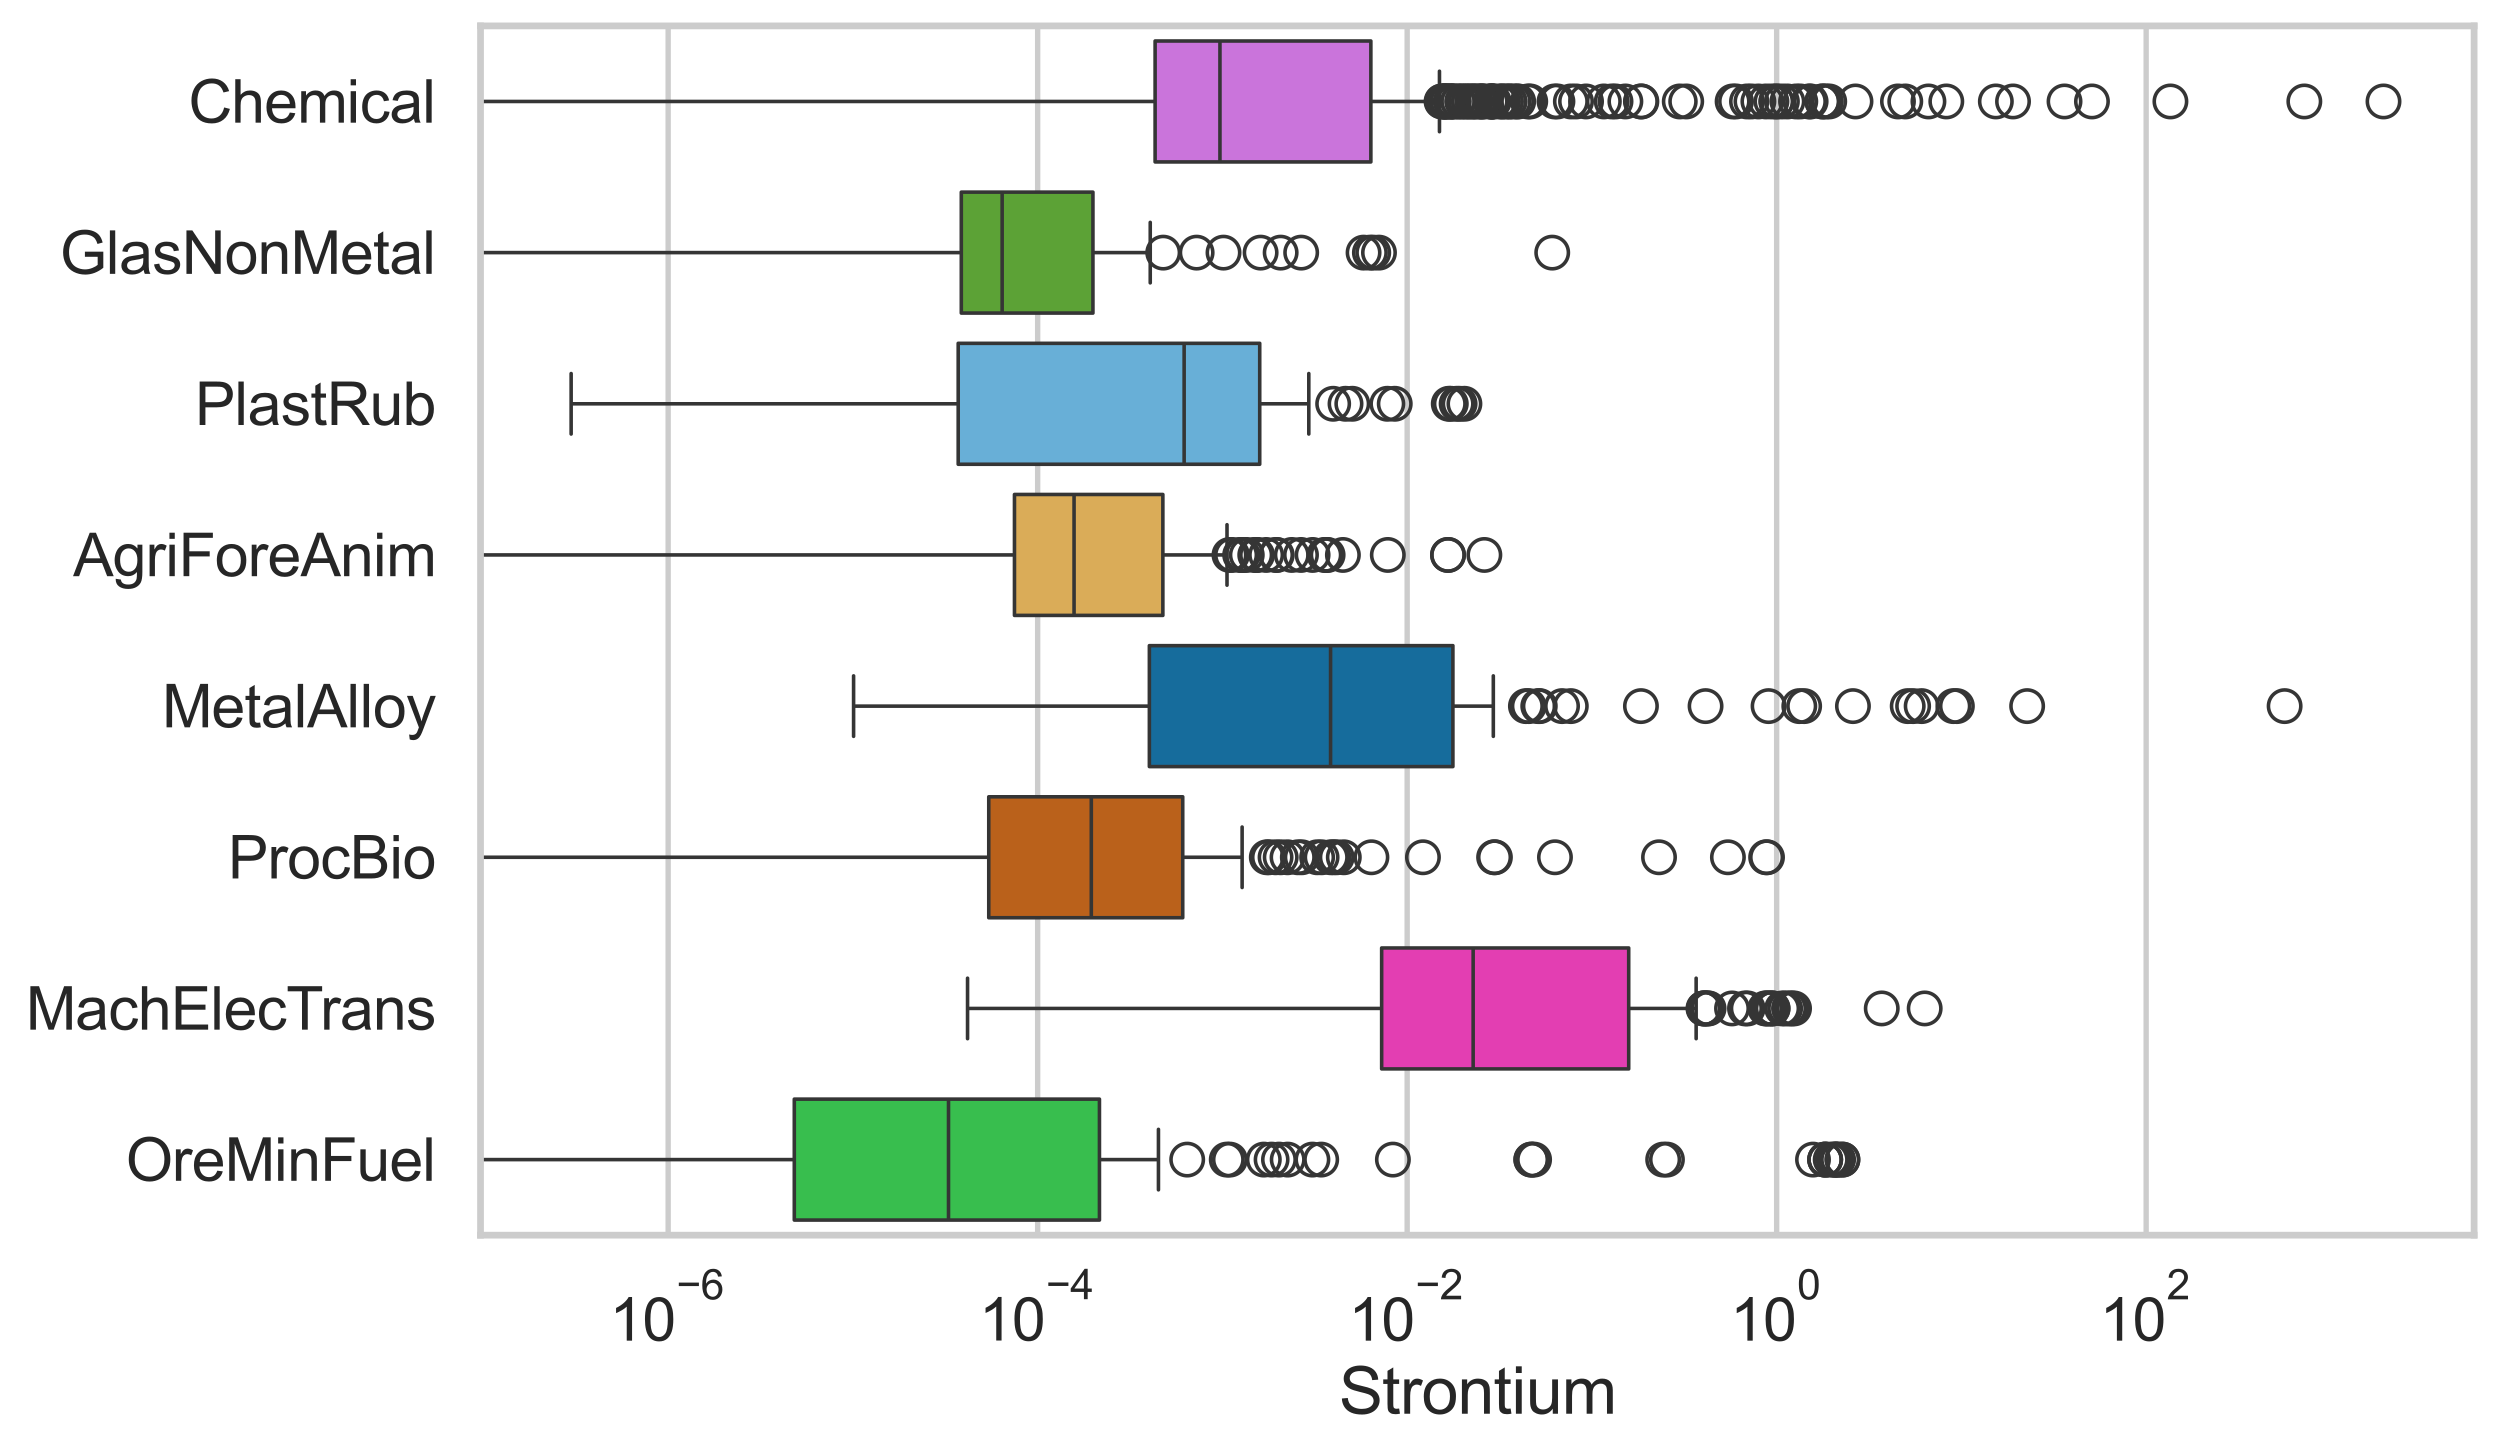 <?xml version="1.0" encoding="utf-8" standalone="no"?>
<!DOCTYPE svg PUBLIC "-//W3C//DTD SVG 1.1//EN"
  "http://www.w3.org/Graphics/SVG/1.1/DTD/svg11.dtd">
<svg xmlns:xlink="http://www.w3.org/1999/xlink" width="695.577pt" height="404.121pt" viewBox="0 0 695.577 404.121" xmlns="http://www.w3.org/2000/svg" version="1.1">
 <defs>
  <style type="text/css">*{stroke-linejoin: round; stroke-linecap: butt}</style>
 </defs>
 <g id="figure_1">
  <g id="patch_1">
   <path d="M 0 404.121 
L 695.577 404.121 
L 695.577 0 
L 0 0 
z
" style="fill: #ffffff"/>
  </g>
  <g id="axes_1">
   <g id="patch_2">
    <path d="M 133.697 343.665 
L 688.377 343.665 
L 688.377 7.2 
L 133.697 7.2 
z
" style="fill: #ffffff"/>
   </g>
   <g id="matplotlib.axis_1">
    <g id="xtick_1">
     <g id="line2d_1">
      <path d="M 185.902 343.665 
L 185.902 7.2 
" clip-path="url(#p6491d44e79)" style="fill: none; stroke: #cccccc; stroke-width: 1.5; stroke-linecap: round"/>
     </g>
     <g id="text_1">
      <!-- $\mathdefault{10^{-6}}$ -->
      <g style="fill: #262626" transform="translate(169.567 373.18) scale(0.165 -0.165)">
       <defs>
        <path id="ArialMT-31" d="M 2384 0 
L 1822 0 
L 1822 3584 
Q 1619 3391 1289 3197 
Q 959 3003 697 2906 
L 697 3450 
Q 1169 3672 1522 3987 
Q 1875 4303 2022 4600 
L 2384 4600 
L 2384 0 
z
" transform="scale(0.016)"/>
        <path id="ArialMT-30" d="M 266 2259 
Q 266 3072 433 3567 
Q 600 4063 929 4331 
Q 1259 4600 1759 4600 
Q 2128 4600 2406 4451 
Q 2684 4303 2865 4023 
Q 3047 3744 3150 3342 
Q 3253 2941 3253 2259 
Q 3253 1453 3087 958 
Q 2922 463 2592 192 
Q 2263 -78 1759 -78 
Q 1097 -78 719 397 
Q 266 969 266 2259 
z
M 844 2259 
Q 844 1131 1108 757 
Q 1372 384 1759 384 
Q 2147 384 2411 759 
Q 2675 1134 2675 2259 
Q 2675 3391 2411 3762 
Q 2147 4134 1753 4134 
Q 1366 4134 1134 3806 
Q 844 3388 844 2259 
z
" transform="scale(0.016)"/>
        <path id="ArialMT-2212" d="M 3381 1997 
L 356 1997 
L 356 2522 
L 3381 2522 
L 3381 1997 
z
" transform="scale(0.016)"/>
        <path id="ArialMT-36" d="M 3184 3459 
L 2625 3416 
Q 2550 3747 2413 3897 
Q 2184 4138 1850 4138 
Q 1581 4138 1378 3988 
Q 1113 3794 959 3422 
Q 806 3050 800 2363 
Q 1003 2672 1297 2822 
Q 1591 2972 1913 2972 
Q 2475 2972 2870 2558 
Q 3266 2144 3266 1488 
Q 3266 1056 3080 686 
Q 2894 316 2569 119 
Q 2244 -78 1831 -78 
Q 1128 -78 684 439 
Q 241 956 241 2144 
Q 241 3472 731 4075 
Q 1159 4600 1884 4600 
Q 2425 4600 2770 4297 
Q 3116 3994 3184 3459 
z
M 888 1484 
Q 888 1194 1011 928 
Q 1134 663 1356 523 
Q 1578 384 1822 384 
Q 2178 384 2434 671 
Q 2691 959 2691 1453 
Q 2691 1928 2437 2201 
Q 2184 2475 1800 2475 
Q 1419 2475 1153 2201 
Q 888 1928 888 1484 
z
" transform="scale(0.016)"/>
       </defs>
       <use xlink:href="#ArialMT-31" transform="translate(0 0.994)"/>
       <use xlink:href="#ArialMT-30" transform="translate(55.615 0.994)"/>
       <use xlink:href="#ArialMT-2212" transform="translate(112.973 70.688) scale(0.7)"/>
       <use xlink:href="#ArialMT-36" transform="translate(153.852 70.688) scale(0.7)"/>
      </g>
     </g>
    </g>
    <g id="xtick_2">
     <g id="line2d_2">
      <path d="M 288.709 343.665 
L 288.709 7.2 
" clip-path="url(#p6491d44e79)" style="fill: none; stroke: #cccccc; stroke-width: 1.5; stroke-linecap: round"/>
     </g>
     <g id="text_2">
      <!-- $\mathdefault{10^{-4}}$ -->
      <g style="fill: #262626" transform="translate(272.374 373.015) scale(0.165 -0.165)">
       <defs>
        <path id="ArialMT-34" d="M 2069 0 
L 2069 1097 
L 81 1097 
L 81 1613 
L 2172 4581 
L 2631 4581 
L 2631 1613 
L 3250 1613 
L 3250 1097 
L 2631 1097 
L 2631 0 
L 2069 0 
z
M 2069 1613 
L 2069 3678 
L 634 1613 
L 2069 1613 
z
" transform="scale(0.016)"/>
       </defs>
       <use xlink:href="#ArialMT-31" transform="translate(0 0.202)"/>
       <use xlink:href="#ArialMT-30" transform="translate(55.615 0.202)"/>
       <use xlink:href="#ArialMT-2212" transform="translate(112.973 69.895) scale(0.7)"/>
       <use xlink:href="#ArialMT-34" transform="translate(153.852 69.895) scale(0.7)"/>
      </g>
     </g>
    </g>
    <g id="xtick_3">
     <g id="line2d_3">
      <path d="M 391.515 343.665 
L 391.515 7.2 
" clip-path="url(#p6491d44e79)" style="fill: none; stroke: #cccccc; stroke-width: 1.5; stroke-linecap: round"/>
     </g>
     <g id="text_3">
      <!-- $\mathdefault{10^{-2}}$ -->
      <g style="fill: #262626" transform="translate(375.18 373.18) scale(0.165 -0.165)">
       <defs>
        <path id="ArialMT-32" d="M 3222 541 
L 3222 0 
L 194 0 
Q 188 203 259 391 
Q 375 700 629 1000 
Q 884 1300 1366 1694 
Q 2113 2306 2375 2664 
Q 2638 3022 2638 3341 
Q 2638 3675 2398 3904 
Q 2159 4134 1775 4134 
Q 1369 4134 1125 3890 
Q 881 3647 878 3216 
L 300 3275 
Q 359 3922 746 4261 
Q 1134 4600 1788 4600 
Q 2447 4600 2831 4234 
Q 3216 3869 3216 3328 
Q 3216 3053 3103 2787 
Q 2991 2522 2730 2228 
Q 2469 1934 1863 1422 
Q 1356 997 1212 845 
Q 1069 694 975 541 
L 3222 541 
z
" transform="scale(0.016)"/>
       </defs>
       <use xlink:href="#ArialMT-31" transform="translate(0 0.994)"/>
       <use xlink:href="#ArialMT-30" transform="translate(55.615 0.994)"/>
       <use xlink:href="#ArialMT-2212" transform="translate(112.973 70.688) scale(0.7)"/>
       <use xlink:href="#ArialMT-32" transform="translate(153.852 70.688) scale(0.7)"/>
      </g>
     </g>
    </g>
    <g id="xtick_4">
     <g id="line2d_4">
      <path d="M 494.321 343.665 
L 494.321 7.2 
" clip-path="url(#p6491d44e79)" style="fill: none; stroke: #cccccc; stroke-width: 1.5; stroke-linecap: round"/>
     </g>
     <g id="text_4">
      <!-- $\mathdefault{10^{0}}$ -->
      <g style="fill: #262626" transform="translate(481.368 373.18) scale(0.165 -0.165)">
       <use xlink:href="#ArialMT-31" transform="translate(0 0.994)"/>
       <use xlink:href="#ArialMT-30" transform="translate(55.615 0.994)"/>
       <use xlink:href="#ArialMT-30" transform="translate(112.973 70.688) scale(0.7)"/>
      </g>
     </g>
    </g>
    <g id="xtick_5">
     <g id="line2d_5">
      <path d="M 597.127 343.665 
L 597.127 7.2 
" clip-path="url(#p6491d44e79)" style="fill: none; stroke: #cccccc; stroke-width: 1.5; stroke-linecap: round"/>
     </g>
     <g id="text_5">
      <!-- $\mathdefault{10^{2}}$ -->
      <g style="fill: #262626" transform="translate(584.174 373.18) scale(0.165 -0.165)">
       <use xlink:href="#ArialMT-31" transform="translate(0 0.994)"/>
       <use xlink:href="#ArialMT-30" transform="translate(55.615 0.994)"/>
       <use xlink:href="#ArialMT-32" transform="translate(112.973 70.688) scale(0.7)"/>
      </g>
     </g>
    </g>
    <g id="text_6">
     <!-- Strontium -->
     <g style="fill: #262626" transform="translate(372.525 393.344) scale(0.18 -0.18)">
      <defs>
       <path id="ArialMT-53" d="M 288 1472 
L 859 1522 
Q 900 1178 1048 958 
Q 1197 738 1509 602 
Q 1822 466 2213 466 
Q 2559 466 2825 569 
Q 3091 672 3220 851 
Q 3350 1031 3350 1244 
Q 3350 1459 3225 1620 
Q 3100 1781 2813 1891 
Q 2628 1963 1997 2114 
Q 1366 2266 1113 2400 
Q 784 2572 623 2826 
Q 463 3081 463 3397 
Q 463 3744 659 4045 
Q 856 4347 1234 4503 
Q 1613 4659 2075 4659 
Q 2584 4659 2973 4495 
Q 3363 4331 3572 4012 
Q 3781 3694 3797 3291 
L 3216 3247 
Q 3169 3681 2898 3903 
Q 2628 4125 2100 4125 
Q 1550 4125 1298 3923 
Q 1047 3722 1047 3438 
Q 1047 3191 1225 3031 
Q 1400 2872 2139 2705 
Q 2878 2538 3153 2413 
Q 3553 2228 3743 1945 
Q 3934 1663 3934 1294 
Q 3934 928 3725 604 
Q 3516 281 3123 101 
Q 2731 -78 2241 -78 
Q 1619 -78 1198 103 
Q 778 284 539 648 
Q 300 1013 288 1472 
z
" transform="scale(0.016)"/>
       <path id="ArialMT-74" d="M 1650 503 
L 1731 6 
Q 1494 -44 1306 -44 
Q 1000 -44 831 53 
Q 663 150 594 308 
Q 525 466 525 972 
L 525 2881 
L 113 2881 
L 113 3319 
L 525 3319 
L 525 4141 
L 1084 4478 
L 1084 3319 
L 1650 3319 
L 1650 2881 
L 1084 2881 
L 1084 941 
Q 1084 700 1114 631 
Q 1144 563 1211 522 
Q 1278 481 1403 481 
Q 1497 481 1650 503 
z
" transform="scale(0.016)"/>
       <path id="ArialMT-72" d="M 416 0 
L 416 3319 
L 922 3319 
L 922 2816 
Q 1116 3169 1280 3281 
Q 1444 3394 1641 3394 
Q 1925 3394 2219 3213 
L 2025 2691 
Q 1819 2813 1613 2813 
Q 1428 2813 1281 2702 
Q 1134 2591 1072 2394 
Q 978 2094 978 1738 
L 978 0 
L 416 0 
z
" transform="scale(0.016)"/>
       <path id="ArialMT-6f" d="M 213 1659 
Q 213 2581 725 3025 
Q 1153 3394 1769 3394 
Q 2453 3394 2887 2945 
Q 3322 2497 3322 1706 
Q 3322 1066 3130 698 
Q 2938 331 2570 128 
Q 2203 -75 1769 -75 
Q 1072 -75 642 372 
Q 213 819 213 1659 
z
M 791 1659 
Q 791 1022 1069 705 
Q 1347 388 1769 388 
Q 2188 388 2466 706 
Q 2744 1025 2744 1678 
Q 2744 2294 2464 2611 
Q 2184 2928 1769 2928 
Q 1347 2928 1069 2612 
Q 791 2297 791 1659 
z
" transform="scale(0.016)"/>
       <path id="ArialMT-6e" d="M 422 0 
L 422 3319 
L 928 3319 
L 928 2847 
Q 1294 3394 1984 3394 
Q 2284 3394 2536 3286 
Q 2788 3178 2913 3003 
Q 3038 2828 3088 2588 
Q 3119 2431 3119 2041 
L 3119 0 
L 2556 0 
L 2556 2019 
Q 2556 2363 2490 2533 
Q 2425 2703 2258 2804 
Q 2091 2906 1866 2906 
Q 1506 2906 1245 2678 
Q 984 2450 984 1813 
L 984 0 
L 422 0 
z
" transform="scale(0.016)"/>
       <path id="ArialMT-69" d="M 425 3934 
L 425 4581 
L 988 4581 
L 988 3934 
L 425 3934 
z
M 425 0 
L 425 3319 
L 988 3319 
L 988 0 
L 425 0 
z
" transform="scale(0.016)"/>
       <path id="ArialMT-75" d="M 2597 0 
L 2597 488 
Q 2209 -75 1544 -75 
Q 1250 -75 995 37 
Q 741 150 617 320 
Q 494 491 444 738 
Q 409 903 409 1263 
L 409 3319 
L 972 3319 
L 972 1478 
Q 972 1038 1006 884 
Q 1059 663 1231 536 
Q 1403 409 1656 409 
Q 1909 409 2131 539 
Q 2353 669 2445 892 
Q 2538 1116 2538 1541 
L 2538 3319 
L 3100 3319 
L 3100 0 
L 2597 0 
z
" transform="scale(0.016)"/>
       <path id="ArialMT-6d" d="M 422 0 
L 422 3319 
L 925 3319 
L 925 2853 
Q 1081 3097 1340 3245 
Q 1600 3394 1931 3394 
Q 2300 3394 2536 3241 
Q 2772 3088 2869 2813 
Q 3263 3394 3894 3394 
Q 4388 3394 4653 3120 
Q 4919 2847 4919 2278 
L 4919 0 
L 4359 0 
L 4359 2091 
Q 4359 2428 4304 2576 
Q 4250 2725 4106 2815 
Q 3963 2906 3769 2906 
Q 3419 2906 3187 2673 
Q 2956 2441 2956 1928 
L 2956 0 
L 2394 0 
L 2394 2156 
Q 2394 2531 2256 2718 
Q 2119 2906 1806 2906 
Q 1569 2906 1367 2781 
Q 1166 2656 1075 2415 
Q 984 2175 984 1722 
L 984 0 
L 422 0 
z
" transform="scale(0.016)"/>
      </defs>
      <use xlink:href="#ArialMT-53"/>
      <use xlink:href="#ArialMT-74" transform="translate(66.699 0)"/>
      <use xlink:href="#ArialMT-72" transform="translate(94.482 0)"/>
      <use xlink:href="#ArialMT-6f" transform="translate(127.783 0)"/>
      <use xlink:href="#ArialMT-6e" transform="translate(183.398 0)"/>
      <use xlink:href="#ArialMT-74" transform="translate(239.014 0)"/>
      <use xlink:href="#ArialMT-69" transform="translate(266.797 0)"/>
      <use xlink:href="#ArialMT-75" transform="translate(289.014 0)"/>
      <use xlink:href="#ArialMT-6d" transform="translate(344.629 0)"/>
     </g>
    </g>
   </g>
   <g id="matplotlib.axis_2">
    <g id="ytick_1">
     <g id="text_7">
      <!-- Chemical -->
      <g style="fill: #262626" transform="translate(52.428 34.134) scale(0.165 -0.165)">
       <defs>
        <path id="ArialMT-43" d="M 3763 1606 
L 4369 1453 
Q 4178 706 3683 314 
Q 3188 -78 2472 -78 
Q 1731 -78 1267 223 
Q 803 525 561 1097 
Q 319 1669 319 2325 
Q 319 3041 592 3573 
Q 866 4106 1370 4382 
Q 1875 4659 2481 4659 
Q 3169 4659 3637 4309 
Q 4106 3959 4291 3325 
L 3694 3184 
Q 3534 3684 3231 3912 
Q 2928 4141 2469 4141 
Q 1941 4141 1586 3887 
Q 1231 3634 1087 3207 
Q 944 2781 944 2328 
Q 944 1744 1114 1308 
Q 1284 872 1643 656 
Q 2003 441 2422 441 
Q 2931 441 3284 734 
Q 3638 1028 3763 1606 
z
" transform="scale(0.016)"/>
        <path id="ArialMT-68" d="M 422 0 
L 422 4581 
L 984 4581 
L 984 2938 
Q 1378 3394 1978 3394 
Q 2347 3394 2619 3248 
Q 2891 3103 3008 2847 
Q 3125 2591 3125 2103 
L 3125 0 
L 2563 0 
L 2563 2103 
Q 2563 2525 2380 2717 
Q 2197 2909 1863 2909 
Q 1613 2909 1392 2779 
Q 1172 2650 1078 2428 
Q 984 2206 984 1816 
L 984 0 
L 422 0 
z
" transform="scale(0.016)"/>
        <path id="ArialMT-65" d="M 2694 1069 
L 3275 997 
Q 3138 488 2766 206 
Q 2394 -75 1816 -75 
Q 1088 -75 661 373 
Q 234 822 234 1631 
Q 234 2469 665 2931 
Q 1097 3394 1784 3394 
Q 2450 3394 2872 2941 
Q 3294 2488 3294 1666 
Q 3294 1616 3291 1516 
L 816 1516 
Q 847 969 1125 678 
Q 1403 388 1819 388 
Q 2128 388 2347 550 
Q 2566 713 2694 1069 
z
M 847 1978 
L 2700 1978 
Q 2663 2397 2488 2606 
Q 2219 2931 1791 2931 
Q 1403 2931 1139 2672 
Q 875 2413 847 1978 
z
" transform="scale(0.016)"/>
        <path id="ArialMT-63" d="M 2588 1216 
L 3141 1144 
Q 3050 572 2676 248 
Q 2303 -75 1759 -75 
Q 1078 -75 664 370 
Q 250 816 250 1647 
Q 250 2184 428 2587 
Q 606 2991 970 3192 
Q 1334 3394 1763 3394 
Q 2303 3394 2647 3120 
Q 2991 2847 3088 2344 
L 2541 2259 
Q 2463 2594 2264 2762 
Q 2066 2931 1784 2931 
Q 1359 2931 1093 2626 
Q 828 2322 828 1663 
Q 828 994 1084 691 
Q 1341 388 1753 388 
Q 2084 388 2306 591 
Q 2528 794 2588 1216 
z
" transform="scale(0.016)"/>
        <path id="ArialMT-61" d="M 2588 409 
Q 2275 144 1986 34 
Q 1697 -75 1366 -75 
Q 819 -75 525 192 
Q 231 459 231 875 
Q 231 1119 342 1320 
Q 453 1522 633 1644 
Q 813 1766 1038 1828 
Q 1203 1872 1538 1913 
Q 2219 1994 2541 2106 
Q 2544 2222 2544 2253 
Q 2544 2597 2384 2738 
Q 2169 2928 1744 2928 
Q 1347 2928 1158 2789 
Q 969 2650 878 2297 
L 328 2372 
Q 403 2725 575 2942 
Q 747 3159 1072 3276 
Q 1397 3394 1825 3394 
Q 2250 3394 2515 3294 
Q 2781 3194 2906 3042 
Q 3031 2891 3081 2659 
Q 3109 2516 3109 2141 
L 3109 1391 
Q 3109 606 3145 398 
Q 3181 191 3288 0 
L 2700 0 
Q 2613 175 2588 409 
z
M 2541 1666 
Q 2234 1541 1622 1453 
Q 1275 1403 1131 1340 
Q 988 1278 909 1158 
Q 831 1038 831 891 
Q 831 666 1001 516 
Q 1172 366 1500 366 
Q 1825 366 2078 508 
Q 2331 650 2450 897 
Q 2541 1088 2541 1459 
L 2541 1666 
z
" transform="scale(0.016)"/>
        <path id="ArialMT-6c" d="M 409 0 
L 409 4581 
L 972 4581 
L 972 0 
L 409 0 
z
" transform="scale(0.016)"/>
       </defs>
       <use xlink:href="#ArialMT-43"/>
       <use xlink:href="#ArialMT-68" transform="translate(72.217 0)"/>
       <use xlink:href="#ArialMT-65" transform="translate(127.832 0)"/>
       <use xlink:href="#ArialMT-6d" transform="translate(183.447 0)"/>
       <use xlink:href="#ArialMT-69" transform="translate(266.748 0)"/>
       <use xlink:href="#ArialMT-63" transform="translate(288.965 0)"/>
       <use xlink:href="#ArialMT-61" transform="translate(338.965 0)"/>
       <use xlink:href="#ArialMT-6c" transform="translate(394.58 0)"/>
      </g>
     </g>
    </g>
    <g id="ytick_2">
     <g id="text_8">
      <!-- GlasNonMetal -->
      <g style="fill: #262626" transform="translate(16.659 76.192) scale(0.165 -0.165)">
       <defs>
        <path id="ArialMT-47" d="M 2638 1797 
L 2638 2334 
L 4578 2338 
L 4578 638 
Q 4131 281 3656 101 
Q 3181 -78 2681 -78 
Q 2006 -78 1454 211 
Q 903 500 622 1047 
Q 341 1594 341 2269 
Q 341 2938 620 3517 
Q 900 4097 1425 4378 
Q 1950 4659 2634 4659 
Q 3131 4659 3532 4498 
Q 3934 4338 4162 4050 
Q 4391 3763 4509 3300 
L 3963 3150 
Q 3859 3500 3706 3700 
Q 3553 3900 3268 4020 
Q 2984 4141 2638 4141 
Q 2222 4141 1919 4014 
Q 1616 3888 1430 3681 
Q 1244 3475 1141 3228 
Q 966 2803 966 2306 
Q 966 1694 1177 1281 
Q 1388 869 1791 669 
Q 2194 469 2647 469 
Q 3041 469 3416 620 
Q 3791 772 3984 944 
L 3984 1797 
L 2638 1797 
z
" transform="scale(0.016)"/>
        <path id="ArialMT-73" d="M 197 991 
L 753 1078 
Q 800 744 1014 566 
Q 1228 388 1613 388 
Q 2000 388 2187 545 
Q 2375 703 2375 916 
Q 2375 1106 2209 1216 
Q 2094 1291 1634 1406 
Q 1016 1563 777 1677 
Q 538 1791 414 1992 
Q 291 2194 291 2438 
Q 291 2659 392 2848 
Q 494 3038 669 3163 
Q 800 3259 1026 3326 
Q 1253 3394 1513 3394 
Q 1903 3394 2198 3281 
Q 2494 3169 2634 2976 
Q 2775 2784 2828 2463 
L 2278 2388 
Q 2241 2644 2061 2787 
Q 1881 2931 1553 2931 
Q 1166 2931 1000 2803 
Q 834 2675 834 2503 
Q 834 2394 903 2306 
Q 972 2216 1119 2156 
Q 1203 2125 1616 2013 
Q 2213 1853 2448 1751 
Q 2684 1650 2818 1456 
Q 2953 1263 2953 975 
Q 2953 694 2789 445 
Q 2625 197 2315 61 
Q 2006 -75 1616 -75 
Q 969 -75 630 194 
Q 291 463 197 991 
z
" transform="scale(0.016)"/>
        <path id="ArialMT-4e" d="M 488 0 
L 488 4581 
L 1109 4581 
L 3516 984 
L 3516 4581 
L 4097 4581 
L 4097 0 
L 3475 0 
L 1069 3600 
L 1069 0 
L 488 0 
z
" transform="scale(0.016)"/>
        <path id="ArialMT-4d" d="M 475 0 
L 475 4581 
L 1388 4581 
L 2472 1338 
Q 2622 884 2691 659 
Q 2769 909 2934 1394 
L 4031 4581 
L 4847 4581 
L 4847 0 
L 4263 0 
L 4263 3834 
L 2931 0 
L 2384 0 
L 1059 3900 
L 1059 0 
L 475 0 
z
" transform="scale(0.016)"/>
       </defs>
       <use xlink:href="#ArialMT-47"/>
       <use xlink:href="#ArialMT-6c" transform="translate(77.783 0)"/>
       <use xlink:href="#ArialMT-61" transform="translate(100 0)"/>
       <use xlink:href="#ArialMT-73" transform="translate(155.615 0)"/>
       <use xlink:href="#ArialMT-4e" transform="translate(205.615 0)"/>
       <use xlink:href="#ArialMT-6f" transform="translate(277.832 0)"/>
       <use xlink:href="#ArialMT-6e" transform="translate(333.447 0)"/>
       <use xlink:href="#ArialMT-4d" transform="translate(389.062 0)"/>
       <use xlink:href="#ArialMT-65" transform="translate(472.363 0)"/>
       <use xlink:href="#ArialMT-74" transform="translate(527.979 0)"/>
       <use xlink:href="#ArialMT-61" transform="translate(555.762 0)"/>
       <use xlink:href="#ArialMT-6c" transform="translate(611.377 0)"/>
      </g>
     </g>
    </g>
    <g id="ytick_3">
     <g id="text_9">
      <!-- PlastRub -->
      <g style="fill: #262626" transform="translate(54.248 118.25) scale(0.165 -0.165)">
       <defs>
        <path id="ArialMT-50" d="M 494 0 
L 494 4581 
L 2222 4581 
Q 2678 4581 2919 4538 
Q 3256 4481 3484 4323 
Q 3713 4166 3852 3881 
Q 3991 3597 3991 3256 
Q 3991 2672 3619 2267 
Q 3247 1863 2275 1863 
L 1100 1863 
L 1100 0 
L 494 0 
z
M 1100 2403 
L 2284 2403 
Q 2872 2403 3119 2622 
Q 3366 2841 3366 3238 
Q 3366 3525 3220 3729 
Q 3075 3934 2838 4000 
Q 2684 4041 2272 4041 
L 1100 4041 
L 1100 2403 
z
" transform="scale(0.016)"/>
        <path id="ArialMT-52" d="M 503 0 
L 503 4581 
L 2534 4581 
Q 3147 4581 3465 4457 
Q 3784 4334 3975 4021 
Q 4166 3709 4166 3331 
Q 4166 2844 3850 2509 
Q 3534 2175 2875 2084 
Q 3116 1969 3241 1856 
Q 3506 1613 3744 1247 
L 4541 0 
L 3778 0 
L 3172 953 
Q 2906 1366 2734 1584 
Q 2563 1803 2427 1890 
Q 2291 1978 2150 2013 
Q 2047 2034 1813 2034 
L 1109 2034 
L 1109 0 
L 503 0 
z
M 1109 2559 
L 2413 2559 
Q 2828 2559 3062 2645 
Q 3297 2731 3419 2920 
Q 3541 3109 3541 3331 
Q 3541 3656 3305 3865 
Q 3069 4075 2559 4075 
L 1109 4075 
L 1109 2559 
z
" transform="scale(0.016)"/>
        <path id="ArialMT-62" d="M 941 0 
L 419 0 
L 419 4581 
L 981 4581 
L 981 2947 
Q 1338 3394 1891 3394 
Q 2197 3394 2470 3270 
Q 2744 3147 2920 2923 
Q 3097 2700 3197 2384 
Q 3297 2069 3297 1709 
Q 3297 856 2875 390 
Q 2453 -75 1863 -75 
Q 1275 -75 941 416 
L 941 0 
z
M 934 1684 
Q 934 1088 1097 822 
Q 1363 388 1816 388 
Q 2184 388 2453 708 
Q 2722 1028 2722 1663 
Q 2722 2313 2464 2622 
Q 2206 2931 1841 2931 
Q 1472 2931 1203 2611 
Q 934 2291 934 1684 
z
" transform="scale(0.016)"/>
       </defs>
       <use xlink:href="#ArialMT-50"/>
       <use xlink:href="#ArialMT-6c" transform="translate(66.699 0)"/>
       <use xlink:href="#ArialMT-61" transform="translate(88.916 0)"/>
       <use xlink:href="#ArialMT-73" transform="translate(144.531 0)"/>
       <use xlink:href="#ArialMT-74" transform="translate(194.531 0)"/>
       <use xlink:href="#ArialMT-52" transform="translate(222.314 0)"/>
       <use xlink:href="#ArialMT-75" transform="translate(294.531 0)"/>
       <use xlink:href="#ArialMT-62" transform="translate(350.146 0)"/>
      </g>
     </g>
    </g>
    <g id="ytick_4">
     <g id="text_10">
      <!-- AgriForeAnim -->
      <g style="fill: #262626" transform="translate(20.341 160.308) scale(0.165 -0.165)">
       <defs>
        <path id="ArialMT-41" d="M -9 0 
L 1750 4581 
L 2403 4581 
L 4278 0 
L 3588 0 
L 3053 1388 
L 1138 1388 
L 634 0 
L -9 0 
z
M 1313 1881 
L 2866 1881 
L 2388 3150 
Q 2169 3728 2063 4100 
Q 1975 3659 1816 3225 
L 1313 1881 
z
" transform="scale(0.016)"/>
        <path id="ArialMT-67" d="M 319 -275 
L 866 -356 
Q 900 -609 1056 -725 
Q 1266 -881 1628 -881 
Q 2019 -881 2231 -725 
Q 2444 -569 2519 -288 
Q 2563 -116 2559 434 
Q 2191 0 1641 0 
Q 956 0 581 494 
Q 206 988 206 1678 
Q 206 2153 378 2554 
Q 550 2956 876 3175 
Q 1203 3394 1644 3394 
Q 2231 3394 2613 2919 
L 2613 3319 
L 3131 3319 
L 3131 450 
Q 3131 -325 2973 -648 
Q 2816 -972 2473 -1159 
Q 2131 -1347 1631 -1347 
Q 1038 -1347 672 -1080 
Q 306 -813 319 -275 
z
M 784 1719 
Q 784 1066 1043 766 
Q 1303 466 1694 466 
Q 2081 466 2343 764 
Q 2606 1063 2606 1700 
Q 2606 2309 2336 2618 
Q 2066 2928 1684 2928 
Q 1309 2928 1046 2623 
Q 784 2319 784 1719 
z
" transform="scale(0.016)"/>
        <path id="ArialMT-46" d="M 525 0 
L 525 4581 
L 3616 4581 
L 3616 4041 
L 1131 4041 
L 1131 2622 
L 3281 2622 
L 3281 2081 
L 1131 2081 
L 1131 0 
L 525 0 
z
" transform="scale(0.016)"/>
       </defs>
       <use xlink:href="#ArialMT-41"/>
       <use xlink:href="#ArialMT-67" transform="translate(66.699 0)"/>
       <use xlink:href="#ArialMT-72" transform="translate(122.314 0)"/>
       <use xlink:href="#ArialMT-69" transform="translate(155.615 0)"/>
       <use xlink:href="#ArialMT-46" transform="translate(177.832 0)"/>
       <use xlink:href="#ArialMT-6f" transform="translate(238.916 0)"/>
       <use xlink:href="#ArialMT-72" transform="translate(294.531 0)"/>
       <use xlink:href="#ArialMT-65" transform="translate(327.832 0)"/>
       <use xlink:href="#ArialMT-41" transform="translate(383.447 0)"/>
       <use xlink:href="#ArialMT-6e" transform="translate(450.146 0)"/>
       <use xlink:href="#ArialMT-69" transform="translate(505.762 0)"/>
       <use xlink:href="#ArialMT-6d" transform="translate(527.979 0)"/>
      </g>
     </g>
    </g>
    <g id="ytick_5">
     <g id="text_11">
      <!-- MetalAlloy -->
      <g style="fill: #262626" transform="translate(45.088 202.366) scale(0.165 -0.165)">
       <defs>
        <path id="ArialMT-79" d="M 397 -1278 
L 334 -750 
Q 519 -800 656 -800 
Q 844 -800 956 -737 
Q 1069 -675 1141 -563 
Q 1194 -478 1313 -144 
Q 1328 -97 1363 -6 
L 103 3319 
L 709 3319 
L 1400 1397 
Q 1534 1031 1641 628 
Q 1738 1016 1872 1384 
L 2581 3319 
L 3144 3319 
L 1881 -56 
Q 1678 -603 1566 -809 
Q 1416 -1088 1222 -1217 
Q 1028 -1347 759 -1347 
Q 597 -1347 397 -1278 
z
" transform="scale(0.016)"/>
       </defs>
       <use xlink:href="#ArialMT-4d"/>
       <use xlink:href="#ArialMT-65" transform="translate(83.301 0)"/>
       <use xlink:href="#ArialMT-74" transform="translate(138.916 0)"/>
       <use xlink:href="#ArialMT-61" transform="translate(166.699 0)"/>
       <use xlink:href="#ArialMT-6c" transform="translate(222.314 0)"/>
       <use xlink:href="#ArialMT-41" transform="translate(244.531 0)"/>
       <use xlink:href="#ArialMT-6c" transform="translate(311.23 0)"/>
       <use xlink:href="#ArialMT-6c" transform="translate(333.447 0)"/>
       <use xlink:href="#ArialMT-6f" transform="translate(355.664 0)"/>
       <use xlink:href="#ArialMT-79" transform="translate(411.279 0)"/>
      </g>
     </g>
    </g>
    <g id="ytick_6">
     <g id="text_12">
      <!-- ProcBio -->
      <g style="fill: #262626" transform="translate(63.424 244.425) scale(0.165 -0.165)">
       <defs>
        <path id="ArialMT-42" d="M 469 0 
L 469 4581 
L 2188 4581 
Q 2713 4581 3030 4442 
Q 3347 4303 3526 4014 
Q 3706 3725 3706 3409 
Q 3706 3116 3547 2856 
Q 3388 2597 3066 2438 
Q 3481 2316 3704 2022 
Q 3928 1728 3928 1328 
Q 3928 1006 3792 729 
Q 3656 453 3456 303 
Q 3256 153 2954 76 
Q 2653 0 2216 0 
L 469 0 
z
M 1075 2656 
L 2066 2656 
Q 2469 2656 2644 2709 
Q 2875 2778 2992 2937 
Q 3109 3097 3109 3338 
Q 3109 3566 3000 3739 
Q 2891 3913 2687 3977 
Q 2484 4041 1991 4041 
L 1075 4041 
L 1075 2656 
z
M 1075 541 
L 2216 541 
Q 2509 541 2628 563 
Q 2838 600 2978 687 
Q 3119 775 3209 942 
Q 3300 1109 3300 1328 
Q 3300 1584 3169 1773 
Q 3038 1963 2805 2039 
Q 2572 2116 2134 2116 
L 1075 2116 
L 1075 541 
z
" transform="scale(0.016)"/>
       </defs>
       <use xlink:href="#ArialMT-50"/>
       <use xlink:href="#ArialMT-72" transform="translate(66.699 0)"/>
       <use xlink:href="#ArialMT-6f" transform="translate(100 0)"/>
       <use xlink:href="#ArialMT-63" transform="translate(155.615 0)"/>
       <use xlink:href="#ArialMT-42" transform="translate(205.615 0)"/>
       <use xlink:href="#ArialMT-69" transform="translate(272.314 0)"/>
       <use xlink:href="#ArialMT-6f" transform="translate(294.531 0)"/>
      </g>
     </g>
    </g>
    <g id="ytick_7">
     <g id="text_13">
      <!-- MachElecTrans -->
      <g style="fill: #262626" transform="translate(7.2 286.483) scale(0.165 -0.165)">
       <defs>
        <path id="ArialMT-45" d="M 506 0 
L 506 4581 
L 3819 4581 
L 3819 4041 
L 1113 4041 
L 1113 2638 
L 3647 2638 
L 3647 2100 
L 1113 2100 
L 1113 541 
L 3925 541 
L 3925 0 
L 506 0 
z
" transform="scale(0.016)"/>
        <path id="ArialMT-54" d="M 1659 0 
L 1659 4041 
L 150 4041 
L 150 4581 
L 3781 4581 
L 3781 4041 
L 2266 4041 
L 2266 0 
L 1659 0 
z
" transform="scale(0.016)"/>
       </defs>
       <use xlink:href="#ArialMT-4d"/>
       <use xlink:href="#ArialMT-61" transform="translate(83.301 0)"/>
       <use xlink:href="#ArialMT-63" transform="translate(138.916 0)"/>
       <use xlink:href="#ArialMT-68" transform="translate(188.916 0)"/>
       <use xlink:href="#ArialMT-45" transform="translate(244.531 0)"/>
       <use xlink:href="#ArialMT-6c" transform="translate(311.23 0)"/>
       <use xlink:href="#ArialMT-65" transform="translate(333.447 0)"/>
       <use xlink:href="#ArialMT-63" transform="translate(389.062 0)"/>
       <use xlink:href="#ArialMT-54" transform="translate(439.062 0)"/>
       <use xlink:href="#ArialMT-72" transform="translate(496.396 0)"/>
       <use xlink:href="#ArialMT-61" transform="translate(529.697 0)"/>
       <use xlink:href="#ArialMT-6e" transform="translate(585.312 0)"/>
       <use xlink:href="#ArialMT-73" transform="translate(640.928 0)"/>
      </g>
     </g>
    </g>
    <g id="ytick_8">
     <g id="text_14">
      <!-- OreMinFuel -->
      <g style="fill: #262626" transform="translate(35.013 328.541) scale(0.165 -0.165)">
       <defs>
        <path id="ArialMT-4f" d="M 309 2231 
Q 309 3372 921 4017 
Q 1534 4663 2503 4663 
Q 3138 4663 3647 4359 
Q 4156 4056 4423 3514 
Q 4691 2972 4691 2284 
Q 4691 1588 4409 1038 
Q 4128 488 3612 205 
Q 3097 -78 2500 -78 
Q 1853 -78 1343 234 
Q 834 547 571 1087 
Q 309 1628 309 2231 
z
M 934 2222 
Q 934 1394 1379 917 
Q 1825 441 2497 441 
Q 3181 441 3623 922 
Q 4066 1403 4066 2288 
Q 4066 2847 3877 3264 
Q 3688 3681 3323 3911 
Q 2959 4141 2506 4141 
Q 1863 4141 1398 3698 
Q 934 3256 934 2222 
z
" transform="scale(0.016)"/>
       </defs>
       <use xlink:href="#ArialMT-4f"/>
       <use xlink:href="#ArialMT-72" transform="translate(77.783 0)"/>
       <use xlink:href="#ArialMT-65" transform="translate(111.084 0)"/>
       <use xlink:href="#ArialMT-4d" transform="translate(166.699 0)"/>
       <use xlink:href="#ArialMT-69" transform="translate(250 0)"/>
       <use xlink:href="#ArialMT-6e" transform="translate(272.217 0)"/>
       <use xlink:href="#ArialMT-46" transform="translate(327.832 0)"/>
       <use xlink:href="#ArialMT-75" transform="translate(388.916 0)"/>
       <use xlink:href="#ArialMT-65" transform="translate(444.531 0)"/>
       <use xlink:href="#ArialMT-6c" transform="translate(500.146 0)"/>
      </g>
     </g>
    </g>
   </g>
   <g id="patch_3">
    <path d="M 321.387 11.406 
L 321.387 45.052 
L 381.414 45.052 
L 381.414 11.406 
L 321.387 11.406 
z
" clip-path="url(#p6491d44e79)" style="fill: #ca74db; stroke: #353535; stroke-linejoin: miter"/>
   </g>
   <g id="line2d_6">
    <path d="M 321.387 28.229 
L -1 28.229 
" clip-path="url(#p6491d44e79)" style="fill: none; stroke: #353535"/>
   </g>
   <g id="line2d_7">
    <path d="M 381.414 28.229 
L 400.503 28.229 
" clip-path="url(#p6491d44e79)" style="fill: none; stroke: #353535"/>
   </g>
   <g id="line2d_8">
    <path clip-path="url(#p6491d44e79)" style="fill: none; stroke: #353535; stroke-linecap: round"/>
   </g>
   <g id="line2d_9">
    <path d="M 400.503 19.817 
L 400.503 36.641 
" clip-path="url(#p6491d44e79)" style="fill: none; stroke: #353535; stroke-linecap: round"/>
   </g>
   <g id="line2d_10">
    <defs>
     <path id="m86bed11f20" d="M 0 4.5 
C 1.193 4.5 2.338 4.026 3.182 3.182 
C 4.026 2.338 4.5 1.193 4.5 0 
C 4.5 -1.193 4.026 -2.338 3.182 -3.182 
C 2.338 -4.026 1.193 -4.5 0 -4.5 
C -1.193 -4.5 -2.338 -4.026 -3.182 -3.182 
C -4.026 -2.338 -4.5 -1.193 -4.5 0 
C -4.5 1.193 -4.026 2.338 -3.182 3.182 
C -2.338 4.026 -1.193 4.5 0 4.5 
z
" style="stroke: #353535"/>
    </defs>
    <g clip-path="url(#p6491d44e79)">
     <use xlink:href="#m86bed11f20" x="403.912" y="28.229" style="fill-opacity: 0; stroke: #353535"/>
     <use xlink:href="#m86bed11f20" x="403.619" y="28.229" style="fill-opacity: 0; stroke: #353535"/>
     <use xlink:href="#m86bed11f20" x="482.067" y="28.229" style="fill-opacity: 0; stroke: #353535"/>
     <use xlink:href="#m86bed11f20" x="408.701" y="28.229" style="fill-opacity: 0; stroke: #353535"/>
     <use xlink:href="#m86bed11f20" x="403.869" y="28.229" style="fill-opacity: 0; stroke: #353535"/>
     <use xlink:href="#m86bed11f20" x="456.683" y="28.229" style="fill-opacity: 0; stroke: #353535"/>
     <use xlink:href="#m86bed11f20" x="401.245" y="28.229" style="fill-opacity: 0; stroke: #353535"/>
     <use xlink:href="#m86bed11f20" x="402.071" y="28.229" style="fill-opacity: 0; stroke: #353535"/>
     <use xlink:href="#m86bed11f20" x="407.101" y="28.229" style="fill-opacity: 0; stroke: #353535"/>
     <use xlink:href="#m86bed11f20" x="402.728" y="28.229" style="fill-opacity: 0; stroke: #353535"/>
     <use xlink:href="#m86bed11f20" x="415.385" y="28.229" style="fill-opacity: 0; stroke: #353535"/>
     <use xlink:href="#m86bed11f20" x="530.105" y="28.229" style="fill-opacity: 0; stroke: #353535"/>
     <use xlink:href="#m86bed11f20" x="507.049" y="28.229" style="fill-opacity: 0; stroke: #353535"/>
     <use xlink:href="#m86bed11f20" x="414.916" y="28.229" style="fill-opacity: 0; stroke: #353535"/>
     <use xlink:href="#m86bed11f20" x="491.319" y="28.229" style="fill-opacity: 0; stroke: #353535"/>
     <use xlink:href="#m86bed11f20" x="467.359" y="28.229" style="fill-opacity: 0; stroke: #353535"/>
     <use xlink:href="#m86bed11f20" x="492.872" y="28.229" style="fill-opacity: 0; stroke: #353535"/>
     <use xlink:href="#m86bed11f20" x="401.714" y="28.229" style="fill-opacity: 0; stroke: #353535"/>
     <use xlink:href="#m86bed11f20" x="418.181" y="28.229" style="fill-opacity: 0; stroke: #353535"/>
     <use xlink:href="#m86bed11f20" x="448.429" y="28.229" style="fill-opacity: 0; stroke: #353535"/>
     <use xlink:href="#m86bed11f20" x="410.244" y="28.229" style="fill-opacity: 0; stroke: #353535"/>
     <use xlink:href="#m86bed11f20" x="421.13" y="28.229" style="fill-opacity: 0; stroke: #353535"/>
     <use xlink:href="#m86bed11f20" x="413.257" y="28.229" style="fill-opacity: 0; stroke: #353535"/>
     <use xlink:href="#m86bed11f20" x="410.418" y="28.229" style="fill-opacity: 0; stroke: #353535"/>
     <use xlink:href="#m86bed11f20" x="419.976" y="28.229" style="fill-opacity: 0; stroke: #353535"/>
     <use xlink:href="#m86bed11f20" x="503.301" y="28.229" style="fill-opacity: 0; stroke: #353535"/>
     <use xlink:href="#m86bed11f20" x="555.306" y="28.229" style="fill-opacity: 0; stroke: #353535"/>
     <use xlink:href="#m86bed11f20" x="536.55" y="28.229" style="fill-opacity: 0; stroke: #353535"/>
     <use xlink:href="#m86bed11f20" x="408.685" y="28.229" style="fill-opacity: 0; stroke: #353535"/>
     <use xlink:href="#m86bed11f20" x="456.554" y="28.229" style="fill-opacity: 0; stroke: #353535"/>
     <use xlink:href="#m86bed11f20" x="495.778" y="28.229" style="fill-opacity: 0; stroke: #353535"/>
     <use xlink:href="#m86bed11f20" x="422.033" y="28.229" style="fill-opacity: 0; stroke: #353535"/>
     <use xlink:href="#m86bed11f20" x="483.01" y="28.229" style="fill-opacity: 0; stroke: #353535"/>
     <use xlink:href="#m86bed11f20" x="402.26" y="28.229" style="fill-opacity: 0; stroke: #353535"/>
     <use xlink:href="#m86bed11f20" x="414.952" y="28.229" style="fill-opacity: 0; stroke: #353535"/>
     <use xlink:href="#m86bed11f20" x="437.063" y="28.229" style="fill-opacity: 0; stroke: #353535"/>
     <use xlink:href="#m86bed11f20" x="486.066" y="28.229" style="fill-opacity: 0; stroke: #353535"/>
     <use xlink:href="#m86bed11f20" x="469.157" y="28.229" style="fill-opacity: 0; stroke: #353535"/>
     <use xlink:href="#m86bed11f20" x="412.011" y="28.229" style="fill-opacity: 0; stroke: #353535"/>
     <use xlink:href="#m86bed11f20" x="404.492" y="28.229" style="fill-opacity: 0; stroke: #353535"/>
     <use xlink:href="#m86bed11f20" x="407.82" y="28.229" style="fill-opacity: 0; stroke: #353535"/>
     <use xlink:href="#m86bed11f20" x="489.24" y="28.229" style="fill-opacity: 0; stroke: #353535"/>
     <use xlink:href="#m86bed11f20" x="500.897" y="28.229" style="fill-opacity: 0; stroke: #353535"/>
     <use xlink:href="#m86bed11f20" x="446.237" y="28.229" style="fill-opacity: 0; stroke: #353535"/>
     <use xlink:href="#m86bed11f20" x="641.138" y="28.229" style="fill-opacity: 0; stroke: #353535"/>
     <use xlink:href="#m86bed11f20" x="411.547" y="28.229" style="fill-opacity: 0; stroke: #353535"/>
     <use xlink:href="#m86bed11f20" x="412.423" y="28.229" style="fill-opacity: 0; stroke: #353535"/>
     <use xlink:href="#m86bed11f20" x="412.246" y="28.229" style="fill-opacity: 0; stroke: #353535"/>
     <use xlink:href="#m86bed11f20" x="494.298" y="28.229" style="fill-opacity: 0; stroke: #353535"/>
     <use xlink:href="#m86bed11f20" x="503.77" y="28.229" style="fill-opacity: 0; stroke: #353535"/>
     <use xlink:href="#m86bed11f20" x="452.231" y="28.229" style="fill-opacity: 0; stroke: #353535"/>
     <use xlink:href="#m86bed11f20" x="417.842" y="28.229" style="fill-opacity: 0; stroke: #353535"/>
     <use xlink:href="#m86bed11f20" x="401.085" y="28.229" style="fill-opacity: 0; stroke: #353535"/>
     <use xlink:href="#m86bed11f20" x="497.309" y="28.229" style="fill-opacity: 0; stroke: #353535"/>
     <use xlink:href="#m86bed11f20" x="402.108" y="28.229" style="fill-opacity: 0; stroke: #353535"/>
     <use xlink:href="#m86bed11f20" x="441.287" y="28.229" style="fill-opacity: 0; stroke: #353535"/>
     <use xlink:href="#m86bed11f20" x="508" y="28.229" style="fill-opacity: 0; stroke: #353535"/>
     <use xlink:href="#m86bed11f20" x="414.724" y="28.229" style="fill-opacity: 0; stroke: #353535"/>
     <use xlink:href="#m86bed11f20" x="402.352" y="28.229" style="fill-opacity: 0; stroke: #353535"/>
     <use xlink:href="#m86bed11f20" x="417.118" y="28.229" style="fill-opacity: 0; stroke: #353535"/>
     <use xlink:href="#m86bed11f20" x="420.009" y="28.229" style="fill-opacity: 0; stroke: #353535"/>
     <use xlink:href="#m86bed11f20" x="438.498" y="28.229" style="fill-opacity: 0; stroke: #353535"/>
     <use xlink:href="#m86bed11f20" x="415.02" y="28.229" style="fill-opacity: 0; stroke: #353535"/>
     <use xlink:href="#m86bed11f20" x="449.483" y="28.229" style="fill-opacity: 0; stroke: #353535"/>
     <use xlink:href="#m86bed11f20" x="507.046" y="28.229" style="fill-opacity: 0; stroke: #353535"/>
     <use xlink:href="#m86bed11f20" x="603.879" y="28.229" style="fill-opacity: 0; stroke: #353535"/>
     <use xlink:href="#m86bed11f20" x="574.415" y="28.229" style="fill-opacity: 0; stroke: #353535"/>
     <use xlink:href="#m86bed11f20" x="541.523" y="28.229" style="fill-opacity: 0; stroke: #353535"/>
     <use xlink:href="#m86bed11f20" x="433.323" y="28.229" style="fill-opacity: 0; stroke: #353535"/>
     <use xlink:href="#m86bed11f20" x="405.649" y="28.229" style="fill-opacity: 0; stroke: #353535"/>
     <use xlink:href="#m86bed11f20" x="494.209" y="28.229" style="fill-opacity: 0; stroke: #353535"/>
     <use xlink:href="#m86bed11f20" x="422.41" y="28.229" style="fill-opacity: 0; stroke: #353535"/>
     <use xlink:href="#m86bed11f20" x="499.713" y="28.229" style="fill-opacity: 0; stroke: #353535"/>
     <use xlink:href="#m86bed11f20" x="425.1" y="28.229" style="fill-opacity: 0; stroke: #353535"/>
     <use xlink:href="#m86bed11f20" x="516.255" y="28.229" style="fill-opacity: 0; stroke: #353535"/>
     <use xlink:href="#m86bed11f20" x="663.164" y="28.229" style="fill-opacity: 0; stroke: #353535"/>
     <use xlink:href="#m86bed11f20" x="560.082" y="28.229" style="fill-opacity: 0; stroke: #353535"/>
     <use xlink:href="#m86bed11f20" x="403.885" y="28.229" style="fill-opacity: 0; stroke: #353535"/>
     <use xlink:href="#m86bed11f20" x="487.305" y="28.229" style="fill-opacity: 0; stroke: #353535"/>
     <use xlink:href="#m86bed11f20" x="406.808" y="28.229" style="fill-opacity: 0; stroke: #353535"/>
     <use xlink:href="#m86bed11f20" x="528.071" y="28.229" style="fill-opacity: 0; stroke: #353535"/>
     <use xlink:href="#m86bed11f20" x="419.017" y="28.229" style="fill-opacity: 0; stroke: #353535"/>
     <use xlink:href="#m86bed11f20" x="432.512" y="28.229" style="fill-opacity: 0; stroke: #353535"/>
     <use xlink:href="#m86bed11f20" x="415.605" y="28.229" style="fill-opacity: 0; stroke: #353535"/>
     <use xlink:href="#m86bed11f20" x="409.699" y="28.229" style="fill-opacity: 0; stroke: #353535"/>
     <use xlink:href="#m86bed11f20" x="425.756" y="28.229" style="fill-opacity: 0; stroke: #353535"/>
     <use xlink:href="#m86bed11f20" x="405.709" y="28.229" style="fill-opacity: 0; stroke: #353535"/>
     <use xlink:href="#m86bed11f20" x="508.947" y="28.229" style="fill-opacity: 0; stroke: #353535"/>
     <use xlink:href="#m86bed11f20" x="582.045" y="28.229" style="fill-opacity: 0; stroke: #353535"/>
    </g>
   </g>
   <g id="patch_4">
    <path d="M 267.463 53.464 
L 267.463 87.11 
L 304.087 87.11 
L 304.087 53.464 
L 267.463 53.464 
z
" clip-path="url(#p6491d44e79)" style="fill: #5ca236; stroke: #353535; stroke-linejoin: miter"/>
   </g>
   <g id="line2d_11">
    <path d="M 267.463 70.287 
L -1 70.287 
" clip-path="url(#p6491d44e79)" style="fill: none; stroke: #353535"/>
   </g>
   <g id="line2d_12">
    <path d="M 304.087 70.287 
L 320.033 70.287 
" clip-path="url(#p6491d44e79)" style="fill: none; stroke: #353535"/>
   </g>
   <g id="line2d_13">
    <path clip-path="url(#p6491d44e79)" style="fill: none; stroke: #353535; stroke-linecap: round"/>
   </g>
   <g id="line2d_14">
    <path d="M 320.033 61.875 
L 320.033 78.699 
" clip-path="url(#p6491d44e79)" style="fill: none; stroke: #353535; stroke-linecap: round"/>
   </g>
   <g id="line2d_15">
    <g clip-path="url(#p6491d44e79)">
     <use xlink:href="#m86bed11f20" x="332.938" y="70.287" style="fill-opacity: 0; stroke: #353535"/>
     <use xlink:href="#m86bed11f20" x="350.741" y="70.287" style="fill-opacity: 0; stroke: #353535"/>
     <use xlink:href="#m86bed11f20" x="323.646" y="70.287" style="fill-opacity: 0; stroke: #353535"/>
     <use xlink:href="#m86bed11f20" x="379.387" y="70.287" style="fill-opacity: 0; stroke: #353535"/>
     <use xlink:href="#m86bed11f20" x="431.877" y="70.287" style="fill-opacity: 0; stroke: #353535"/>
     <use xlink:href="#m86bed11f20" x="362.027" y="70.287" style="fill-opacity: 0; stroke: #353535"/>
     <use xlink:href="#m86bed11f20" x="356.316" y="70.287" style="fill-opacity: 0; stroke: #353535"/>
     <use xlink:href="#m86bed11f20" x="340.417" y="70.287" style="fill-opacity: 0; stroke: #353535"/>
     <use xlink:href="#m86bed11f20" x="382.08" y="70.287" style="fill-opacity: 0; stroke: #353535"/>
     <use xlink:href="#m86bed11f20" x="381.147" y="70.287" style="fill-opacity: 0; stroke: #353535"/>
     <use xlink:href="#m86bed11f20" x="383.672" y="70.287" style="fill-opacity: 0; stroke: #353535"/>
    </g>
   </g>
   <g id="patch_5">
    <path d="M 266.6 95.522 
L 266.6 129.168 
L 350.493 129.168 
L 350.493 95.522 
L 266.6 95.522 
z
" clip-path="url(#p6491d44e79)" style="fill: #68afd7; stroke: #353535; stroke-linejoin: miter"/>
   </g>
   <g id="line2d_16">
    <path d="M 266.6 112.345 
L 158.91 112.345 
" clip-path="url(#p6491d44e79)" style="fill: none; stroke: #353535"/>
   </g>
   <g id="line2d_17">
    <path d="M 350.493 112.345 
L 364.15 112.345 
" clip-path="url(#p6491d44e79)" style="fill: none; stroke: #353535"/>
   </g>
   <g id="line2d_18">
    <path d="M 158.91 103.934 
L 158.91 120.757 
" clip-path="url(#p6491d44e79)" style="fill: none; stroke: #353535; stroke-linecap: round"/>
   </g>
   <g id="line2d_19">
    <path d="M 364.15 103.934 
L 364.15 120.757 
" clip-path="url(#p6491d44e79)" style="fill: none; stroke: #353535; stroke-linecap: round"/>
   </g>
   <g id="line2d_20">
    <g clip-path="url(#p6491d44e79)">
     <use xlink:href="#m86bed11f20" x="386.003" y="112.345" style="fill-opacity: 0; stroke: #353535"/>
     <use xlink:href="#m86bed11f20" x="405.282" y="112.345" style="fill-opacity: 0; stroke: #353535"/>
     <use xlink:href="#m86bed11f20" x="374.364" y="112.345" style="fill-opacity: 0; stroke: #353535"/>
     <use xlink:href="#m86bed11f20" x="370.926" y="112.345" style="fill-opacity: 0; stroke: #353535"/>
     <use xlink:href="#m86bed11f20" x="403.655" y="112.345" style="fill-opacity: 0; stroke: #353535"/>
     <use xlink:href="#m86bed11f20" x="388.059" y="112.345" style="fill-opacity: 0; stroke: #353535"/>
     <use xlink:href="#m86bed11f20" x="403.093" y="112.345" style="fill-opacity: 0; stroke: #353535"/>
     <use xlink:href="#m86bed11f20" x="376.251" y="112.345" style="fill-opacity: 0; stroke: #353535"/>
     <use xlink:href="#m86bed11f20" x="407.446" y="112.345" style="fill-opacity: 0; stroke: #353535"/>
     <use xlink:href="#m86bed11f20" x="406.11" y="112.345" style="fill-opacity: 0; stroke: #353535"/>
    </g>
   </g>
   <g id="patch_6">
    <path d="M 282.256 137.58 
L 282.256 171.226 
L 323.543 171.226 
L 323.543 137.58 
L 282.256 137.58 
z
" clip-path="url(#p6491d44e79)" style="fill: #daac58; stroke: #353535; stroke-linejoin: miter"/>
   </g>
   <g id="line2d_21">
    <path d="M 282.256 154.403 
L -1 154.403 
" clip-path="url(#p6491d44e79)" style="fill: none; stroke: #353535"/>
   </g>
   <g id="line2d_22">
    <path d="M 323.543 154.403 
L 341.391 154.403 
" clip-path="url(#p6491d44e79)" style="fill: none; stroke: #353535"/>
   </g>
   <g id="line2d_23">
    <path clip-path="url(#p6491d44e79)" style="fill: none; stroke: #353535; stroke-linecap: round"/>
   </g>
   <g id="line2d_24">
    <path d="M 341.391 145.992 
L 341.391 162.815 
" clip-path="url(#p6491d44e79)" style="fill: none; stroke: #353535; stroke-linecap: round"/>
   </g>
   <g id="line2d_25">
    <g clip-path="url(#p6491d44e79)">
     <use xlink:href="#m86bed11f20" x="359.405" y="154.403" style="fill-opacity: 0; stroke: #353535"/>
     <use xlink:href="#m86bed11f20" x="369.027" y="154.403" style="fill-opacity: 0; stroke: #353535"/>
     <use xlink:href="#m86bed11f20" x="369.383" y="154.403" style="fill-opacity: 0; stroke: #353535"/>
     <use xlink:href="#m86bed11f20" x="349.521" y="154.403" style="fill-opacity: 0; stroke: #353535"/>
     <use xlink:href="#m86bed11f20" x="345.725" y="154.403" style="fill-opacity: 0; stroke: #353535"/>
     <use xlink:href="#m86bed11f20" x="342.081" y="154.403" style="fill-opacity: 0; stroke: #353535"/>
     <use xlink:href="#m86bed11f20" x="342.78" y="154.403" style="fill-opacity: 0; stroke: #353535"/>
     <use xlink:href="#m86bed11f20" x="386.132" y="154.403" style="fill-opacity: 0; stroke: #353535"/>
     <use xlink:href="#m86bed11f20" x="345.05" y="154.403" style="fill-opacity: 0; stroke: #353535"/>
     <use xlink:href="#m86bed11f20" x="361.974" y="154.403" style="fill-opacity: 0; stroke: #353535"/>
     <use xlink:href="#m86bed11f20" x="349.748" y="154.403" style="fill-opacity: 0; stroke: #353535"/>
     <use xlink:href="#m86bed11f20" x="352.281" y="154.403" style="fill-opacity: 0; stroke: #353535"/>
     <use xlink:href="#m86bed11f20" x="412.996" y="154.403" style="fill-opacity: 0; stroke: #353535"/>
     <use xlink:href="#m86bed11f20" x="368.485" y="154.403" style="fill-opacity: 0; stroke: #353535"/>
     <use xlink:href="#m86bed11f20" x="349.25" y="154.403" style="fill-opacity: 0; stroke: #353535"/>
     <use xlink:href="#m86bed11f20" x="402.894" y="154.403" style="fill-opacity: 0; stroke: #353535"/>
     <use xlink:href="#m86bed11f20" x="365.205" y="154.403" style="fill-opacity: 0; stroke: #353535"/>
     <use xlink:href="#m86bed11f20" x="373.634" y="154.403" style="fill-opacity: 0; stroke: #353535"/>
     <use xlink:href="#m86bed11f20" x="355.035" y="154.403" style="fill-opacity: 0; stroke: #353535"/>
     <use xlink:href="#m86bed11f20" x="346.888" y="154.403" style="fill-opacity: 0; stroke: #353535"/>
     <use xlink:href="#m86bed11f20" x="355.229" y="154.403" style="fill-opacity: 0; stroke: #353535"/>
     <use xlink:href="#m86bed11f20" x="402.869" y="154.403" style="fill-opacity: 0; stroke: #353535"/>
     <use xlink:href="#m86bed11f20" x="345.611" y="154.403" style="fill-opacity: 0; stroke: #353535"/>
    </g>
   </g>
   <g id="patch_7">
    <path d="M 319.789 179.638 
L 319.789 213.285 
L 404.241 213.285 
L 404.241 179.638 
L 319.789 179.638 
z
" clip-path="url(#p6491d44e79)" style="fill: #166c9c; stroke: #353535; stroke-linejoin: miter"/>
   </g>
   <g id="line2d_26">
    <path d="M 319.789 196.461 
L 237.495 196.461 
" clip-path="url(#p6491d44e79)" style="fill: none; stroke: #353535"/>
   </g>
   <g id="line2d_27">
    <path d="M 404.241 196.461 
L 415.488 196.461 
" clip-path="url(#p6491d44e79)" style="fill: none; stroke: #353535"/>
   </g>
   <g id="line2d_28">
    <path d="M 237.495 188.05 
L 237.495 204.873 
" clip-path="url(#p6491d44e79)" style="fill: none; stroke: #353535; stroke-linecap: round"/>
   </g>
   <g id="line2d_29">
    <path d="M 415.488 188.05 
L 415.488 204.873 
" clip-path="url(#p6491d44e79)" style="fill: none; stroke: #353535; stroke-linecap: round"/>
   </g>
   <g id="line2d_30">
    <g clip-path="url(#p6491d44e79)">
     <use xlink:href="#m86bed11f20" x="635.652" y="196.461" style="fill-opacity: 0; stroke: #353535"/>
     <use xlink:href="#m86bed11f20" x="474.54" y="196.461" style="fill-opacity: 0; stroke: #353535"/>
     <use xlink:href="#m86bed11f20" x="428.414" y="196.461" style="fill-opacity: 0; stroke: #353535"/>
     <use xlink:href="#m86bed11f20" x="564.015" y="196.461" style="fill-opacity: 0; stroke: #353535"/>
     <use xlink:href="#m86bed11f20" x="543.492" y="196.461" style="fill-opacity: 0; stroke: #353535"/>
     <use xlink:href="#m86bed11f20" x="424.557" y="196.461" style="fill-opacity: 0; stroke: #353535"/>
     <use xlink:href="#m86bed11f20" x="434.607" y="196.461" style="fill-opacity: 0; stroke: #353535"/>
     <use xlink:href="#m86bed11f20" x="534.659" y="196.461" style="fill-opacity: 0; stroke: #353535"/>
     <use xlink:href="#m86bed11f20" x="437.045" y="196.461" style="fill-opacity: 0; stroke: #353535"/>
     <use xlink:href="#m86bed11f20" x="500.623" y="196.461" style="fill-opacity: 0; stroke: #353535"/>
     <use xlink:href="#m86bed11f20" x="544.46" y="196.461" style="fill-opacity: 0; stroke: #353535"/>
     <use xlink:href="#m86bed11f20" x="425.351" y="196.461" style="fill-opacity: 0; stroke: #353535"/>
     <use xlink:href="#m86bed11f20" x="501.967" y="196.461" style="fill-opacity: 0; stroke: #353535"/>
     <use xlink:href="#m86bed11f20" x="532.291" y="196.461" style="fill-opacity: 0; stroke: #353535"/>
     <use xlink:href="#m86bed11f20" x="515.544" y="196.461" style="fill-opacity: 0; stroke: #353535"/>
     <use xlink:href="#m86bed11f20" x="456.558" y="196.461" style="fill-opacity: 0; stroke: #353535"/>
     <use xlink:href="#m86bed11f20" x="427.992" y="196.461" style="fill-opacity: 0; stroke: #353535"/>
     <use xlink:href="#m86bed11f20" x="530.785" y="196.461" style="fill-opacity: 0; stroke: #353535"/>
     <use xlink:href="#m86bed11f20" x="492.069" y="196.461" style="fill-opacity: 0; stroke: #353535"/>
    </g>
   </g>
   <g id="patch_8">
    <path d="M 275.104 221.696 
L 275.104 255.343 
L 329.072 255.343 
L 329.072 221.696 
L 275.104 221.696 
z
" clip-path="url(#p6491d44e79)" style="fill: #ba611b; stroke: #353535; stroke-linejoin: miter"/>
   </g>
   <g id="line2d_31">
    <path d="M 275.104 238.519 
L -1 238.519 
" clip-path="url(#p6491d44e79)" style="fill: none; stroke: #353535"/>
   </g>
   <g id="line2d_32">
    <path d="M 329.072 238.519 
L 345.597 238.519 
" clip-path="url(#p6491d44e79)" style="fill: none; stroke: #353535"/>
   </g>
   <g id="line2d_33">
    <path clip-path="url(#p6491d44e79)" style="fill: none; stroke: #353535; stroke-linecap: round"/>
   </g>
   <g id="line2d_34">
    <path d="M 345.597 230.108 
L 345.597 246.931 
" clip-path="url(#p6491d44e79)" style="fill: none; stroke: #353535; stroke-linecap: round"/>
   </g>
   <g id="line2d_35">
    <g clip-path="url(#p6491d44e79)">
     <use xlink:href="#m86bed11f20" x="358.221" y="238.519" style="fill-opacity: 0; stroke: #353535"/>
     <use xlink:href="#m86bed11f20" x="356.328" y="238.519" style="fill-opacity: 0; stroke: #353535"/>
     <use xlink:href="#m86bed11f20" x="353.053" y="238.519" style="fill-opacity: 0; stroke: #353535"/>
     <use xlink:href="#m86bed11f20" x="371.027" y="238.519" style="fill-opacity: 0; stroke: #353535"/>
     <use xlink:href="#m86bed11f20" x="366.469" y="238.519" style="fill-opacity: 0; stroke: #353535"/>
     <use xlink:href="#m86bed11f20" x="361.094" y="238.519" style="fill-opacity: 0; stroke: #353535"/>
     <use xlink:href="#m86bed11f20" x="352.465" y="238.519" style="fill-opacity: 0; stroke: #353535"/>
     <use xlink:href="#m86bed11f20" x="367.7" y="238.519" style="fill-opacity: 0; stroke: #353535"/>
     <use xlink:href="#m86bed11f20" x="491.636" y="238.519" style="fill-opacity: 0; stroke: #353535"/>
     <use xlink:href="#m86bed11f20" x="381.57" y="238.519" style="fill-opacity: 0; stroke: #353535"/>
     <use xlink:href="#m86bed11f20" x="354.9" y="238.519" style="fill-opacity: 0; stroke: #353535"/>
     <use xlink:href="#m86bed11f20" x="373.886" y="238.519" style="fill-opacity: 0; stroke: #353535"/>
     <use xlink:href="#m86bed11f20" x="362.175" y="238.519" style="fill-opacity: 0; stroke: #353535"/>
     <use xlink:href="#m86bed11f20" x="480.76" y="238.519" style="fill-opacity: 0; stroke: #353535"/>
     <use xlink:href="#m86bed11f20" x="461.588" y="238.519" style="fill-opacity: 0; stroke: #353535"/>
     <use xlink:href="#m86bed11f20" x="371.919" y="238.519" style="fill-opacity: 0; stroke: #353535"/>
     <use xlink:href="#m86bed11f20" x="491.395" y="238.519" style="fill-opacity: 0; stroke: #353535"/>
     <use xlink:href="#m86bed11f20" x="432.637" y="238.519" style="fill-opacity: 0; stroke: #353535"/>
     <use xlink:href="#m86bed11f20" x="370.257" y="238.519" style="fill-opacity: 0; stroke: #353535"/>
     <use xlink:href="#m86bed11f20" x="415.928" y="238.519" style="fill-opacity: 0; stroke: #353535"/>
     <use xlink:href="#m86bed11f20" x="395.908" y="238.519" style="fill-opacity: 0; stroke: #353535"/>
     <use xlink:href="#m86bed11f20" x="415.709" y="238.519" style="fill-opacity: 0; stroke: #353535"/>
    </g>
   </g>
   <g id="patch_9">
    <path d="M 384.419 263.754 
L 384.419 297.401 
L 453.155 297.401 
L 453.155 263.754 
L 384.419 263.754 
z
" clip-path="url(#p6491d44e79)" style="fill: #e33eb2; stroke: #353535; stroke-linejoin: miter"/>
   </g>
   <g id="line2d_36">
    <path d="M 384.419 280.577 
L 269.204 280.577 
" clip-path="url(#p6491d44e79)" style="fill: none; stroke: #353535"/>
   </g>
   <g id="line2d_37">
    <path d="M 453.155 280.577 
L 471.92 280.577 
" clip-path="url(#p6491d44e79)" style="fill: none; stroke: #353535"/>
   </g>
   <g id="line2d_38">
    <path d="M 269.204 272.166 
L 269.204 288.989 
" clip-path="url(#p6491d44e79)" style="fill: none; stroke: #353535; stroke-linecap: round"/>
   </g>
   <g id="line2d_39">
    <path d="M 471.92 272.166 
L 471.92 288.989 
" clip-path="url(#p6491d44e79)" style="fill: none; stroke: #353535; stroke-linecap: round"/>
   </g>
   <g id="line2d_40">
    <g clip-path="url(#p6491d44e79)">
     <use xlink:href="#m86bed11f20" x="498.483" y="280.577" style="fill-opacity: 0; stroke: #353535"/>
     <use xlink:href="#m86bed11f20" x="475.375" y="280.577" style="fill-opacity: 0; stroke: #353535"/>
     <use xlink:href="#m86bed11f20" x="485.512" y="280.577" style="fill-opacity: 0; stroke: #353535"/>
     <use xlink:href="#m86bed11f20" x="473.957" y="280.577" style="fill-opacity: 0; stroke: #353535"/>
     <use xlink:href="#m86bed11f20" x="497.754" y="280.577" style="fill-opacity: 0; stroke: #353535"/>
     <use xlink:href="#m86bed11f20" x="495.85" y="280.577" style="fill-opacity: 0; stroke: #353535"/>
     <use xlink:href="#m86bed11f20" x="499.159" y="280.577" style="fill-opacity: 0; stroke: #353535"/>
     <use xlink:href="#m86bed11f20" x="491.493" y="280.577" style="fill-opacity: 0; stroke: #353535"/>
     <use xlink:href="#m86bed11f20" x="535.506" y="280.577" style="fill-opacity: 0; stroke: #353535"/>
     <use xlink:href="#m86bed11f20" x="523.557" y="280.577" style="fill-opacity: 0; stroke: #353535"/>
     <use xlink:href="#m86bed11f20" x="492.656" y="280.577" style="fill-opacity: 0; stroke: #353535"/>
     <use xlink:href="#m86bed11f20" x="486.265" y="280.577" style="fill-opacity: 0; stroke: #353535"/>
     <use xlink:href="#m86bed11f20" x="474.632" y="280.577" style="fill-opacity: 0; stroke: #353535"/>
     <use xlink:href="#m86bed11f20" x="475.112" y="280.577" style="fill-opacity: 0; stroke: #353535"/>
     <use xlink:href="#m86bed11f20" x="481.898" y="280.577" style="fill-opacity: 0; stroke: #353535"/>
     <use xlink:href="#m86bed11f20" x="474.108" y="280.577" style="fill-opacity: 0; stroke: #353535"/>
     <use xlink:href="#m86bed11f20" x="491.969" y="280.577" style="fill-opacity: 0; stroke: #353535"/>
     <use xlink:href="#m86bed11f20" x="496.686" y="280.577" style="fill-opacity: 0; stroke: #353535"/>
     <use xlink:href="#m86bed11f20" x="493.204" y="280.577" style="fill-opacity: 0; stroke: #353535"/>
     <use xlink:href="#m86bed11f20" x="474.135" y="280.577" style="fill-opacity: 0; stroke: #353535"/>
     <use xlink:href="#m86bed11f20" x="491.148" y="280.577" style="fill-opacity: 0; stroke: #353535"/>
     <use xlink:href="#m86bed11f20" x="493.155" y="280.577" style="fill-opacity: 0; stroke: #353535"/>
    </g>
   </g>
   <g id="patch_10">
    <path d="M 220.999 305.812 
L 220.999 339.459 
L 305.901 339.459 
L 305.901 305.812 
L 220.999 305.812 
z
" clip-path="url(#p6491d44e79)" style="fill: #38be4e; stroke: #353535; stroke-linejoin: miter"/>
   </g>
   <g id="line2d_41">
    <path d="M 220.999 322.635 
L -1 322.635 
" clip-path="url(#p6491d44e79)" style="fill: none; stroke: #353535"/>
   </g>
   <g id="line2d_42">
    <path d="M 305.901 322.635 
L 322.316 322.635 
" clip-path="url(#p6491d44e79)" style="fill: none; stroke: #353535"/>
   </g>
   <g id="line2d_43">
    <path clip-path="url(#p6491d44e79)" style="fill: none; stroke: #353535; stroke-linecap: round"/>
   </g>
   <g id="line2d_44">
    <path d="M 322.316 314.224 
L 322.316 331.047 
" clip-path="url(#p6491d44e79)" style="fill: none; stroke: #353535; stroke-linecap: round"/>
   </g>
   <g id="line2d_45">
    <g clip-path="url(#p6491d44e79)">
     <use xlink:href="#m86bed11f20" x="426.039" y="322.635" style="fill-opacity: 0; stroke: #353535"/>
     <use xlink:href="#m86bed11f20" x="353.794" y="322.635" style="fill-opacity: 0; stroke: #353535"/>
     <use xlink:href="#m86bed11f20" x="511.423" y="322.635" style="fill-opacity: 0; stroke: #353535"/>
     <use xlink:href="#m86bed11f20" x="510.18" y="322.635" style="fill-opacity: 0; stroke: #353535"/>
     <use xlink:href="#m86bed11f20" x="507.832" y="322.635" style="fill-opacity: 0; stroke: #353535"/>
     <use xlink:href="#m86bed11f20" x="330.315" y="322.635" style="fill-opacity: 0; stroke: #353535"/>
     <use xlink:href="#m86bed11f20" x="365.152" y="322.635" style="fill-opacity: 0; stroke: #353535"/>
     <use xlink:href="#m86bed11f20" x="510.765" y="322.635" style="fill-opacity: 0; stroke: #353535"/>
     <use xlink:href="#m86bed11f20" x="426.831" y="322.635" style="fill-opacity: 0; stroke: #353535"/>
     <use xlink:href="#m86bed11f20" x="510.931" y="322.635" style="fill-opacity: 0; stroke: #353535"/>
     <use xlink:href="#m86bed11f20" x="507.827" y="322.635" style="fill-opacity: 0; stroke: #353535"/>
     <use xlink:href="#m86bed11f20" x="512.624" y="322.635" style="fill-opacity: 0; stroke: #353535"/>
     <use xlink:href="#m86bed11f20" x="507.8" y="322.635" style="fill-opacity: 0; stroke: #353535"/>
     <use xlink:href="#m86bed11f20" x="387.546" y="322.635" style="fill-opacity: 0; stroke: #353535"/>
     <use xlink:href="#m86bed11f20" x="367.598" y="322.635" style="fill-opacity: 0; stroke: #353535"/>
     <use xlink:href="#m86bed11f20" x="509.353" y="322.635" style="fill-opacity: 0; stroke: #353535"/>
     <use xlink:href="#m86bed11f20" x="341.32" y="322.635" style="fill-opacity: 0; stroke: #353535"/>
     <use xlink:href="#m86bed11f20" x="504.433" y="322.635" style="fill-opacity: 0; stroke: #353535"/>
     <use xlink:href="#m86bed11f20" x="426.079" y="322.635" style="fill-opacity: 0; stroke: #353535"/>
     <use xlink:href="#m86bed11f20" x="342.188" y="322.635" style="fill-opacity: 0; stroke: #353535"/>
     <use xlink:href="#m86bed11f20" x="351.632" y="322.635" style="fill-opacity: 0; stroke: #353535"/>
     <use xlink:href="#m86bed11f20" x="510.765" y="322.635" style="fill-opacity: 0; stroke: #353535"/>
     <use xlink:href="#m86bed11f20" x="355.846" y="322.635" style="fill-opacity: 0; stroke: #353535"/>
     <use xlink:href="#m86bed11f20" x="463.791" y="322.635" style="fill-opacity: 0; stroke: #353535"/>
     <use xlink:href="#m86bed11f20" x="512.624" y="322.635" style="fill-opacity: 0; stroke: #353535"/>
     <use xlink:href="#m86bed11f20" x="462.748" y="322.635" style="fill-opacity: 0; stroke: #353535"/>
     <use xlink:href="#m86bed11f20" x="358.274" y="322.635" style="fill-opacity: 0; stroke: #353535"/>
    </g>
   </g>
   <g id="line2d_46">
    <path d="M 339.426 11.406 
L 339.426 45.052 
" clip-path="url(#p6491d44e79)" style="fill: none; stroke: #353535"/>
   </g>
   <g id="line2d_47">
    <path d="M 278.83 53.464 
L 278.83 87.11 
" clip-path="url(#p6491d44e79)" style="fill: none; stroke: #353535"/>
   </g>
   <g id="line2d_48">
    <path d="M 329.463 95.522 
L 329.463 129.168 
" clip-path="url(#p6491d44e79)" style="fill: none; stroke: #353535"/>
   </g>
   <g id="line2d_49">
    <path d="M 298.836 137.58 
L 298.836 171.226 
" clip-path="url(#p6491d44e79)" style="fill: none; stroke: #353535"/>
   </g>
   <g id="line2d_50">
    <path d="M 370.207 179.638 
L 370.207 213.285 
" clip-path="url(#p6491d44e79)" style="fill: none; stroke: #353535"/>
   </g>
   <g id="line2d_51">
    <path d="M 303.635 221.696 
L 303.635 255.343 
" clip-path="url(#p6491d44e79)" style="fill: none; stroke: #353535"/>
   </g>
   <g id="line2d_52">
    <path d="M 409.876 263.754 
L 409.876 297.401 
" clip-path="url(#p6491d44e79)" style="fill: none; stroke: #353535"/>
   </g>
   <g id="line2d_53">
    <path d="M 263.903 305.812 
L 263.903 339.459 
" clip-path="url(#p6491d44e79)" style="fill: none; stroke: #353535"/>
   </g>
   <g id="patch_11">
    <path d="M 133.697 343.665 
L 133.697 7.2 
" style="fill: none; stroke: #cccccc; stroke-width: 1.875; stroke-linejoin: miter; stroke-linecap: square"/>
   </g>
   <g id="patch_12">
    <path d="M 688.377 343.665 
L 688.377 7.2 
" style="fill: none; stroke: #cccccc; stroke-width: 1.875; stroke-linejoin: miter; stroke-linecap: square"/>
   </g>
   <g id="patch_13">
    <path d="M 133.697 343.665 
L 688.377 343.665 
" style="fill: none; stroke: #cccccc; stroke-width: 1.875; stroke-linejoin: miter; stroke-linecap: square"/>
   </g>
   <g id="patch_14">
    <path d="M 133.697 7.2 
L 688.377 7.2 
" style="fill: none; stroke: #cccccc; stroke-width: 1.875; stroke-linejoin: miter; stroke-linecap: square"/>
   </g>
  </g>
 </g>
 <defs>
  <clipPath id="p6491d44e79">
   <rect x="133.697" y="7.2" width="554.68" height="336.465"/>
  </clipPath>
 </defs>
</svg>
